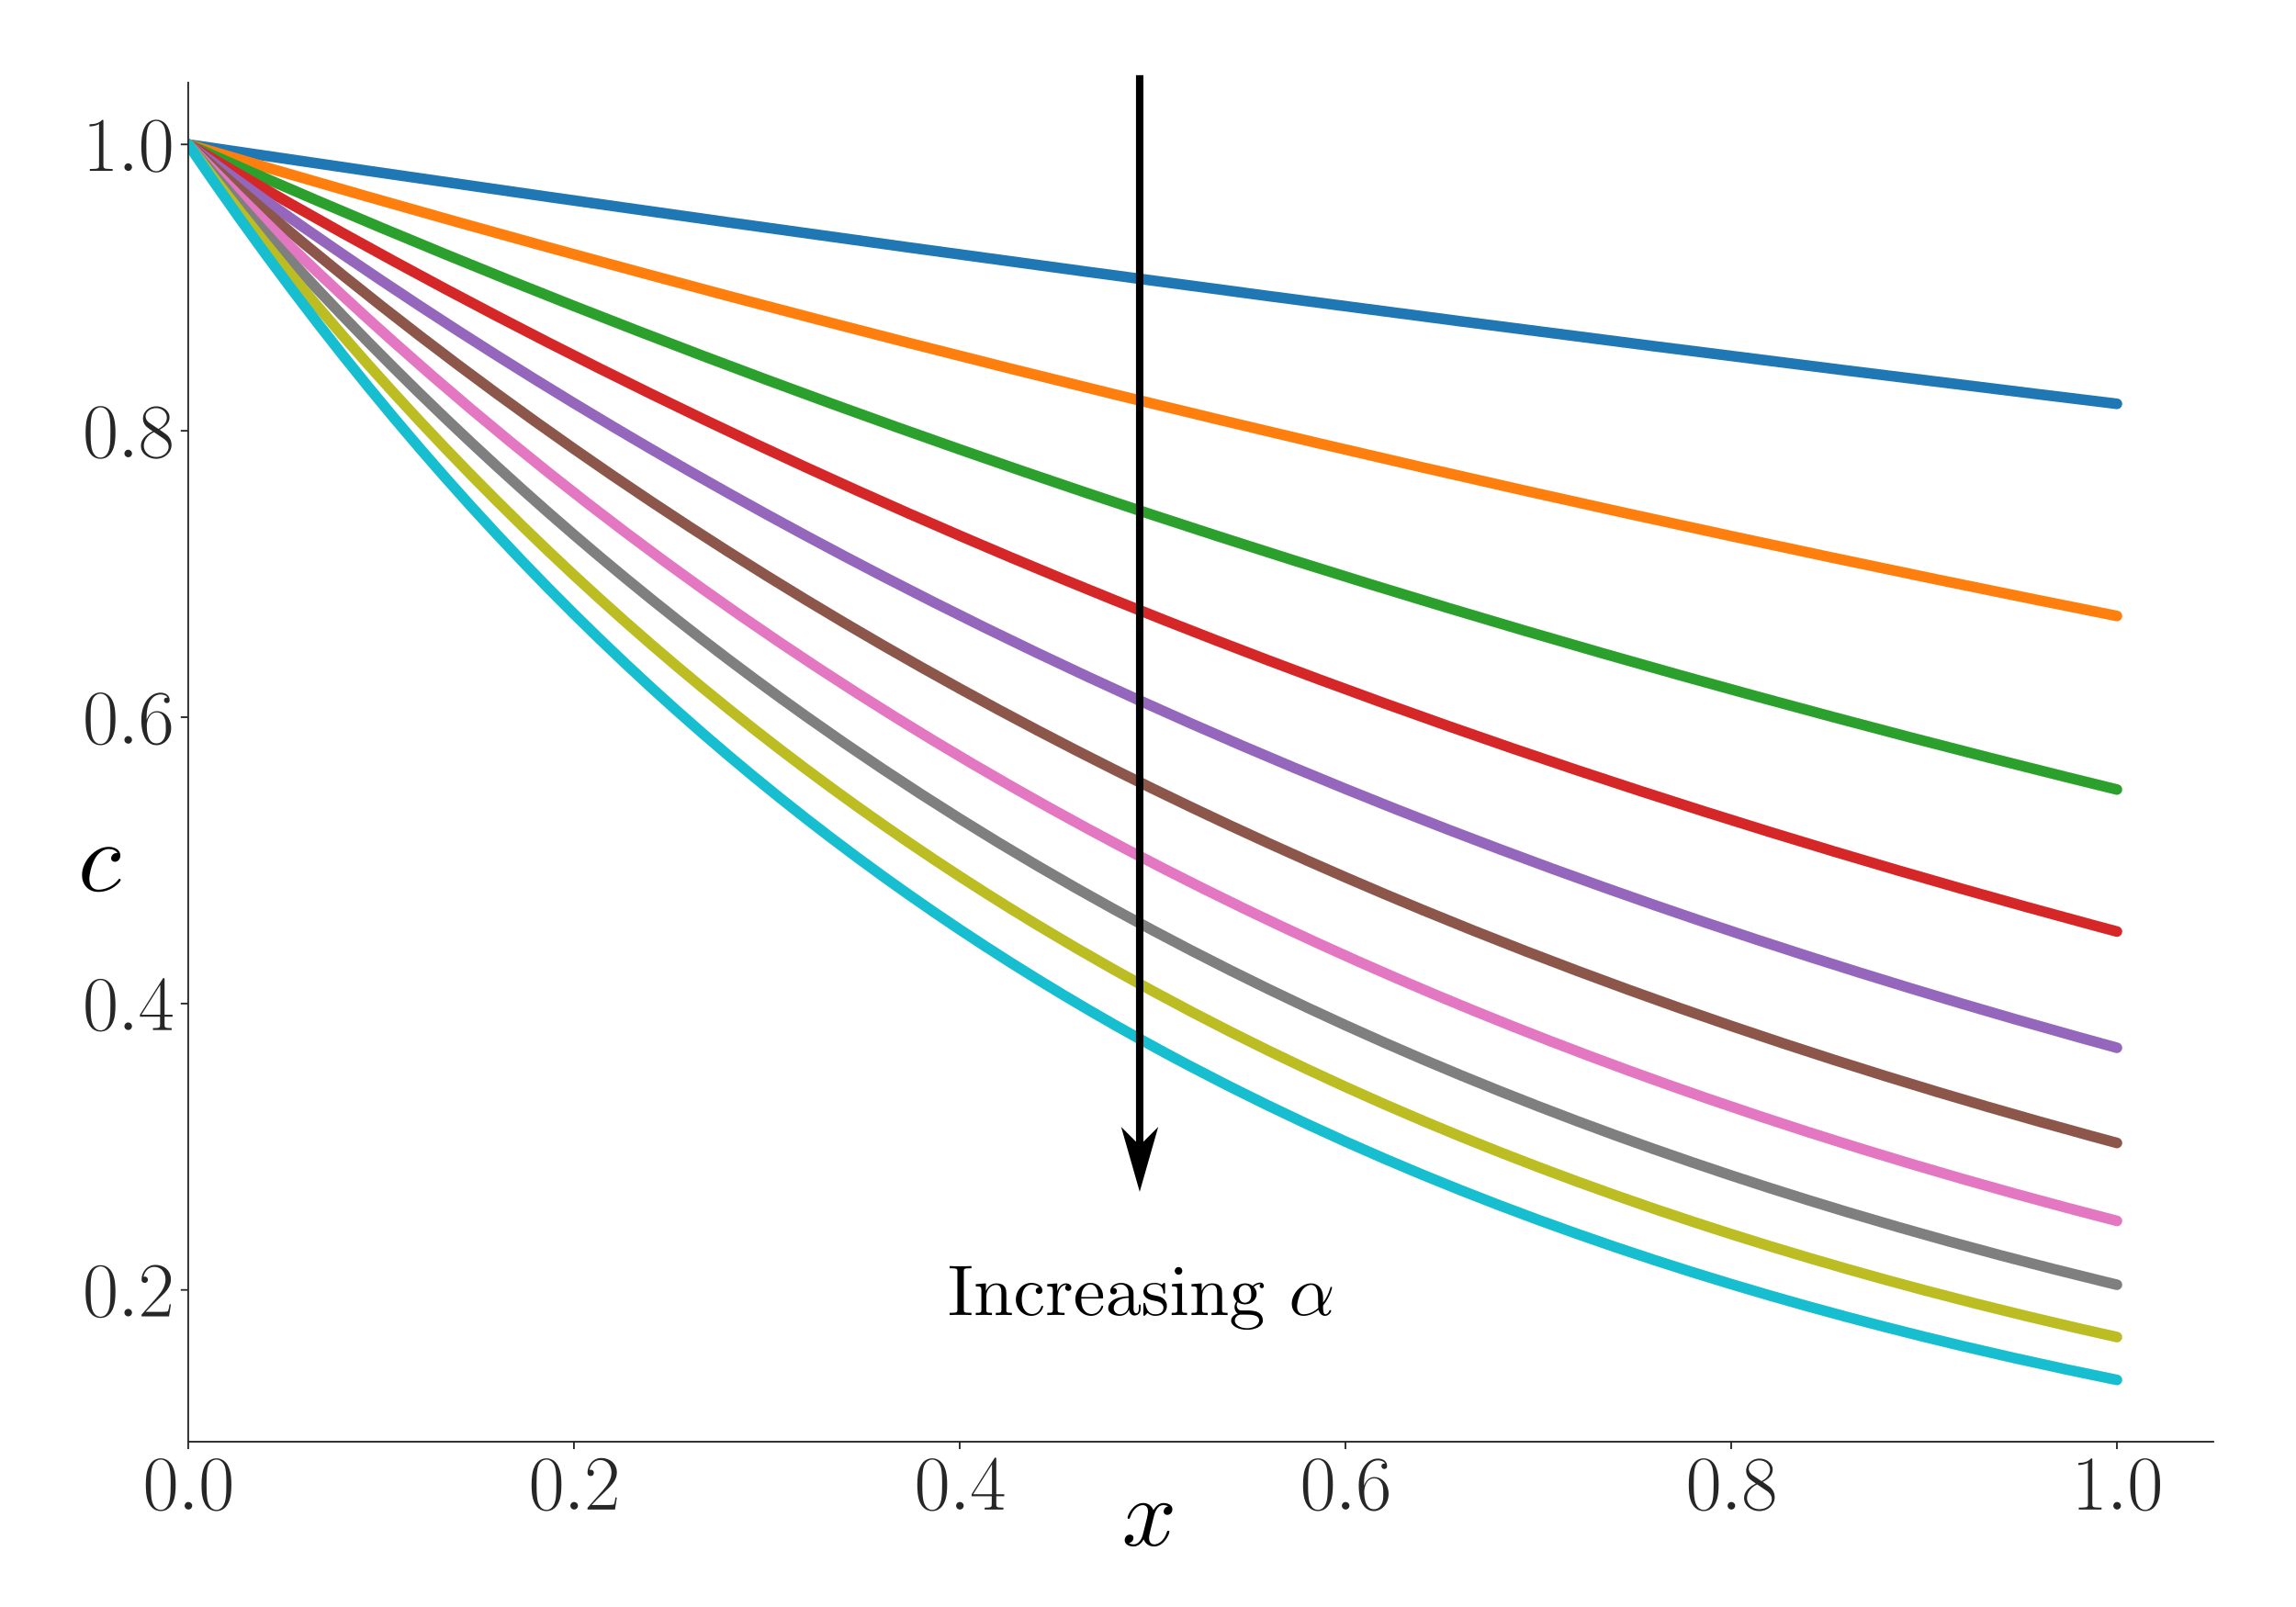 <?xml version="1.0" encoding="UTF-8" standalone="no"?>
<svg
   width="1080pt"
   height="756pt"
   viewBox="0 0 1080 756"
   version="1.1"
   id="svg56"
   sodipodi:docname="concentration_beta_0.06_alpha_varying.svg"
   inkscape:version="1.3.2 (091e20e, 2023-11-25)"
   xmlns:inkscape="http://www.inkscape.org/namespaces/inkscape"
   xmlns:sodipodi="http://sodipodi.sourceforge.net/DTD/sodipodi-0.dtd"
   xmlns:xlink="http://www.w3.org/1999/xlink"
   xmlns="http://www.w3.org/2000/svg"
   xmlns:svg="http://www.w3.org/2000/svg"
   xmlns:rdf="http://www.w3.org/1999/02/22-rdf-syntax-ns#"
   xmlns:cc="http://creativecommons.org/ns#"
   xmlns:dc="http://purl.org/dc/elements/1.1/">
  <sodipodi:namedview
     id="namedview56"
     pagecolor="#ffffff"
     bordercolor="#000000"
     borderopacity="0.25"
     inkscape:showpageshadow="2"
     inkscape:pageopacity="0.0"
     inkscape:pagecheckerboard="0"
     inkscape:deskcolor="#d1d1d1"
     inkscape:document-units="pt"
     inkscape:zoom="0.39620485"
     inkscape:cx="735.73051"
     inkscape:cy="517.40911"
     inkscape:window-width="1312"
     inkscape:window-height="655"
     inkscape:window-x="0"
     inkscape:window-y="25"
     inkscape:window-maximized="0"
     inkscape:current-layer="svg56" />
  <defs
     id="defs1">
    <style
       type="text/css"
       id="style1">*{stroke-linejoin: round; stroke-linecap: butt}</style>
    <marker
       style="overflow:visible"
       id="DartArrow"
       refX="0"
       refY="0"
       orient="auto-start-reverse"
       inkscape:stockid="Dart arrow"
       markerWidth="1"
       markerHeight="1"
       viewBox="0 0 1 1"
       inkscape:isstock="true"
       inkscape:collect="always"
       preserveAspectRatio="xMidYMid">
      <path
         style="fill:context-stroke;fill-rule:evenodd;stroke:none"
         d="M 0,0 5,-5 -12.5,0 5,5 Z"
         transform="scale(-0.5)"
         id="path6" />
    </marker>
  </defs>
  <g
     id="figure_1">
    <g
       id="patch_1">
      <path
         d="M 0 756  L 1080 756  L 1080 0  L 0 0  z "
         style="fill: #ffffff"
         id="path1" />
    </g>
    <g
       id="axes_1">
      <g
         id="patch_2">
        <path
           d="M 88.532 678.237  L 1041.12 678.237  L 1041.12 38.88  L 88.532 38.88  z "
           style="fill: #ffffff"
           id="path2" />
      </g>
      <g
         id="matplotlib.axis_1">
        <g
           id="xtick_1">
          <g
             id="line2d_1">
            <defs
               id="defs2">
              <path
                 id="m15115527b0"
                 d="M 0 0  L 0 3.5  "
                 style="stroke: #262626; stroke-width: 0.8" />
            </defs>
            <g
               id="g2">
              <use
                 xlink:href="#m15115527b0"
                 x="88.532"
                 y="678.237"
                 style="fill: #262626; stroke: #262626; stroke-width: 0.8"
                 id="use2" />
            </g>
          </g>
          <g
             id="text_1">
            <!-- $\mathdefault{0.0}$ -->
            <g
               style="fill: #262626"
               transform="translate(67.206 710.144) scale(0.36 -0.36)"
               id="g5">
              <defs
                 id="defs3">
                <path
                   id="CMR17-30"
                   d="M 2688 2025  C 2688 2416 2682 3080 2413 3591  C 2176 4039 1798 4198 1466 4198  C 1158 4198 768 4058 525 3597  C 269 3118 243 2524 243 2025  C 243 1661 250 1106 448 619  C 723 -39 1216 -128 1466 -128  C 1760 -128 2208 -7 2470 600  C 2662 1042 2688 1559 2688 2025  z M 1466 -26  C 1056 -26 813 325 723 812  C 653 1188 653 1738 653 2096  C 653 2588 653 2997 736 3387  C 858 3929 1216 4096 1466 4096  C 1728 4096 2067 3923 2189 3400  C 2272 3036 2278 2607 2278 2096  C 2278 1680 2278 1169 2202 792  C 2067 95 1690 -26 1466 -26  z "
                   transform="scale(0.016)" />
                <path
                   id="CMMI12-3a"
                   d="M 1178 307  C 1178 492 1024 619 870 619  C 685 619 557 466 557 313  C 557 128 710 0 864 0  C 1050 0 1178 153 1178 307  z "
                   transform="scale(0.016)" />
              </defs>
              <use
                 xlink:href="#CMR17-30"
                 transform="scale(0.996)"
                 id="use3" />
              <use
                 xlink:href="#CMMI12-3a"
                 transform="translate(45.69 0) scale(0.996)"
                 id="use4" />
              <use
                 xlink:href="#CMR17-30"
                 transform="translate(72.788 0) scale(0.996)"
                 id="use5" />
            </g>
          </g>
        </g>
        <g
           id="xtick_2">
          <g
             id="line2d_2">
            <g
               id="g6">
              <use
                 xlink:href="#m15115527b0"
                 x="269.977"
                 y="678.237"
                 style="fill: #262626; stroke: #262626; stroke-width: 0.8"
                 id="use6" />
            </g>
          </g>
          <g
             id="text_2">
            <!-- $\mathdefault{0.2}$ -->
            <g
               style="fill: #262626"
               transform="translate(248.651 710.144) scale(0.36 -0.36)"
               id="g9">
              <defs
                 id="defs6">
                <path
                   id="CMR17-32"
                   d="M 2669 989  L 2554 989  C 2490 536 2438 459 2413 420  C 2381 369 1920 369 1830 369  L 602 369  C 832 619 1280 1072 1824 1597  C 2214 1967 2669 2402 2669 3035  C 2669 3790 2067 4224 1395 4224  C 691 4224 262 3604 262 3030  C 262 2780 448 2748 525 2748  C 589 2748 781 2787 781 3010  C 781 3207 614 3264 525 3264  C 486 3264 448 3258 422 3245  C 544 3790 915 4058 1306 4058  C 1862 4058 2227 3617 2227 3035  C 2227 2479 1901 2000 1536 1584  L 262 146  L 262 0  L 2515 0  L 2669 989  z "
                   transform="scale(0.016)" />
              </defs>
              <use
                 xlink:href="#CMR17-30"
                 transform="scale(0.996)"
                 id="use7" />
              <use
                 xlink:href="#CMMI12-3a"
                 transform="translate(45.69 0) scale(0.996)"
                 id="use8" />
              <use
                 xlink:href="#CMR17-32"
                 transform="translate(72.788 0) scale(0.996)"
                 id="use9" />
            </g>
          </g>
        </g>
        <g
           id="xtick_3">
          <g
             id="line2d_3">
            <g
               id="g10">
              <use
                 xlink:href="#m15115527b0"
                 x="451.423"
                 y="678.237"
                 style="fill: #262626; stroke: #262626; stroke-width: 0.8"
                 id="use10" />
            </g>
          </g>
          <g
             id="text_3">
            <!-- $\mathdefault{0.4}$ -->
            <g
               style="fill: #262626"
               transform="translate(430.097 710.144) scale(0.36 -0.36)"
               id="g13">
              <defs
                 id="defs10">
                <path
                   id="CMR17-34"
                   d="M 2150 4122  C 2150 4256 2144 4256 2029 4256  L 128 1254  L 128 1088  L 1779 1088  L 1779 457  C 1779 224 1766 160 1318 160  L 1197 160  L 1197 0  C 1402 0 1747 0 1965 0  C 2182 0 2528 0 2733 0  L 2733 160  L 2611 160  C 2163 160 2150 224 2150 457  L 2150 1088  L 2803 1088  L 2803 1254  L 2150 1254  L 2150 4122  z M 1798 3703  L 1798 1254  L 256 1254  L 1798 3703  z "
                   transform="scale(0.016)" />
              </defs>
              <use
                 xlink:href="#CMR17-30"
                 transform="scale(0.996)"
                 id="use11" />
              <use
                 xlink:href="#CMMI12-3a"
                 transform="translate(45.69 0) scale(0.996)"
                 id="use12" />
              <use
                 xlink:href="#CMR17-34"
                 transform="translate(72.788 0) scale(0.996)"
                 id="use13" />
            </g>
          </g>
        </g>
        <g
           id="xtick_4">
          <g
             id="line2d_4">
            <g
               id="g14">
              <use
                 xlink:href="#m15115527b0"
                 x="632.868"
                 y="678.237"
                 style="fill: #262626; stroke: #262626; stroke-width: 0.8"
                 id="use14" />
            </g>
          </g>
          <g
             id="text_4">
            <!-- $\mathdefault{0.6}$ -->
            <g
               style="fill: #262626"
               transform="translate(611.542 710.144) scale(0.36 -0.36)"
               id="g17">
              <defs
                 id="defs14">
                <path
                   id="CMR17-36"
                   d="M 678 2176  C 678 3690 1395 4032 1811 4032  C 1946 4032 2272 4009 2400 3776  C 2298 3776 2106 3776 2106 3553  C 2106 3381 2246 3323 2336 3323  C 2394 3323 2566 3348 2566 3560  C 2566 3954 2246 4179 1805 4179  C 1043 4179 243 3390 243 1984  C 243 253 966 -128 1478 -128  C 2099 -128 2688 427 2688 1283  C 2688 2081 2170 2662 1517 2662  C 1126 2662 838 2407 678 1960  L 678 2176  z M 1478 25  C 691 25 691 1200 691 1436  C 691 1896 909 2560 1504 2560  C 1613 2560 1926 2560 2138 2120  C 2253 1870 2253 1609 2253 1289  C 2253 944 2253 690 2118 434  C 1978 171 1773 25 1478 25  z "
                   transform="scale(0.016)" />
              </defs>
              <use
                 xlink:href="#CMR17-30"
                 transform="scale(0.996)"
                 id="use15" />
              <use
                 xlink:href="#CMMI12-3a"
                 transform="translate(45.69 0) scale(0.996)"
                 id="use16" />
              <use
                 xlink:href="#CMR17-36"
                 transform="translate(72.788 0) scale(0.996)"
                 id="use17" />
            </g>
          </g>
        </g>
        <g
           id="xtick_5">
          <g
             id="line2d_5">
            <g
               id="g18">
              <use
                 xlink:href="#m15115527b0"
                 x="814.313"
                 y="678.237"
                 style="fill: #262626; stroke: #262626; stroke-width: 0.8"
                 id="use18" />
            </g>
          </g>
          <g
             id="text_5">
            <!-- $\mathdefault{0.8}$ -->
            <g
               style="fill: #262626"
               transform="translate(792.987 710.144) scale(0.36 -0.36)"
               id="g21">
              <defs
                 id="defs18">
                <path
                   id="CMR17-38"
                   d="M 1741 2264  C 2144 2467 2554 2773 2554 3263  C 2554 3841 1990 4179 1472 4179  C 890 4179 378 3759 378 3180  C 378 3021 416 2747 666 2505  C 730 2442 998 2251 1171 2130  C 883 1983 211 1634 211 934  C 211 279 838 -128 1459 -128  C 2144 -128 2720 362 2720 1010  C 2720 1590 2330 1857 2074 2029  L 1741 2264  z M 902 2822  C 851 2854 595 3051 595 3351  C 595 3739 998 4032 1459 4032  C 1965 4032 2336 3676 2336 3262  C 2336 2669 1670 2331 1638 2331  C 1632 2331 1626 2331 1574 2370  L 902 2822  z M 2080 1519  C 2176 1449 2483 1240 2483 851  C 2483 381 2010 25 1472 25  C 890 25 448 438 448 940  C 448 1443 838 1862 1280 2060  L 2080 1519  z "
                   transform="scale(0.016)" />
              </defs>
              <use
                 xlink:href="#CMR17-30"
                 transform="scale(0.996)"
                 id="use19" />
              <use
                 xlink:href="#CMMI12-3a"
                 transform="translate(45.69 0) scale(0.996)"
                 id="use20" />
              <use
                 xlink:href="#CMR17-38"
                 transform="translate(72.788 0) scale(0.996)"
                 id="use21" />
            </g>
          </g>
        </g>
        <g
           id="xtick_6">
          <g
             id="line2d_6">
            <g
               id="g22">
              <use
                 xlink:href="#m15115527b0"
                 x="995.759"
                 y="678.237"
                 style="fill: #262626; stroke: #262626; stroke-width: 0.8"
                 id="use22" />
            </g>
          </g>
          <g
             id="text_6">
            <!-- $\mathdefault{1.0}$ -->
            <g
               style="fill: #262626"
               transform="translate(974.433 710.144) scale(0.36 -0.36)"
               id="g25">
              <defs
                 id="defs22">
                <path
                   id="CMR17-31"
                   d="M 1702 4058  C 1702 4192 1696 4192 1606 4192  C 1357 3916 979 3827 621 3827  C 602 3827 570 3827 563 3808  C 557 3795 557 3782 557 3648  C 755 3648 1088 3686 1344 3839  L 1344 461  C 1344 236 1331 160 781 160  L 589 160  L 589 0  C 896 0 1216 0 1523 0  C 1830 0 2150 0 2458 0  L 2458 160  L 2266 160  C 1715 160 1702 230 1702 458  L 1702 4058  z "
                   transform="scale(0.016)" />
              </defs>
              <use
                 xlink:href="#CMR17-31"
                 transform="scale(0.996)"
                 id="use23" />
              <use
                 xlink:href="#CMMI12-3a"
                 transform="translate(45.69 0) scale(0.996)"
                 id="use24" />
              <use
                 xlink:href="#CMR17-30"
                 transform="translate(72.788 0) scale(0.996)"
                 id="use25" />
            </g>
          </g>
        </g>
      </g>
      <g
         id="matplotlib.axis_2">
        <g
           id="ytick_1">
          <g
             id="line2d_7">
            <defs
               id="defs25">
              <path
                 id="mc189a4898b"
                 d="M 0 0  L -3.5 0  "
                 style="stroke: #262626; stroke-width: 0.8" />
            </defs>
            <g
               id="g26">
              <use
                 xlink:href="#mc189a4898b"
                 x="88.532"
                 y="606.83"
                 style="fill: #262626; stroke: #262626; stroke-width: 0.8"
                 id="use26" />
            </g>
          </g>
          <g
             id="text_7">
            <!-- $\mathdefault{0.2}$ -->
            <g
               style="fill: #262626"
               transform="translate(38.88 619.283) scale(0.36 -0.36)"
               id="g29">
              <use
                 xlink:href="#CMR17-30"
                 transform="scale(0.996)"
                 id="use27" />
              <use
                 xlink:href="#CMMI12-3a"
                 transform="translate(45.69 0) scale(0.996)"
                 id="use28" />
              <use
                 xlink:href="#CMR17-32"
                 transform="translate(72.788 0) scale(0.996)"
                 id="use29" />
            </g>
          </g>
        </g>
        <g
           id="ytick_2">
          <g
             id="line2d_8">
            <g
               id="g30">
              <use
                 xlink:href="#mc189a4898b"
                 x="88.532"
                 y="472.108"
                 style="fill: #262626; stroke: #262626; stroke-width: 0.8"
                 id="use30" />
            </g>
          </g>
          <g
             id="text_8">
            <!-- $\mathdefault{0.4}$ -->
            <g
               style="fill: #262626"
               transform="translate(38.88 484.561) scale(0.36 -0.36)"
               id="g33">
              <use
                 xlink:href="#CMR17-30"
                 transform="scale(0.996)"
                 id="use31" />
              <use
                 xlink:href="#CMMI12-3a"
                 transform="translate(45.69 0) scale(0.996)"
                 id="use32" />
              <use
                 xlink:href="#CMR17-34"
                 transform="translate(72.788 0) scale(0.996)"
                 id="use33" />
            </g>
          </g>
        </g>
        <g
           id="ytick_3">
          <g
             id="line2d_9">
            <g
               id="g34">
              <use
                 xlink:href="#mc189a4898b"
                 x="88.532"
                 y="337.386"
                 style="fill: #262626; stroke: #262626; stroke-width: 0.8"
                 id="use34" />
            </g>
          </g>
          <g
             id="text_9">
            <!-- $\mathdefault{0.6}$ -->
            <g
               style="fill: #262626"
               transform="translate(38.88 349.839) scale(0.36 -0.36)"
               id="g37">
              <use
                 xlink:href="#CMR17-30"
                 transform="scale(0.996)"
                 id="use35" />
              <use
                 xlink:href="#CMMI12-3a"
                 transform="translate(45.69 0) scale(0.996)"
                 id="use36" />
              <use
                 xlink:href="#CMR17-36"
                 transform="translate(72.788 0) scale(0.996)"
                 id="use37" />
            </g>
          </g>
        </g>
        <g
           id="ytick_4">
          <g
             id="line2d_10">
            <g
               id="g38">
              <use
                 xlink:href="#mc189a4898b"
                 x="88.532"
                 y="202.664"
                 style="fill: #262626; stroke: #262626; stroke-width: 0.8"
                 id="use38" />
            </g>
          </g>
          <g
             id="text_10">
            <!-- $\mathdefault{0.8}$ -->
            <g
               style="fill: #262626"
               transform="translate(38.88 215.117) scale(0.36 -0.36)"
               id="g41">
              <use
                 xlink:href="#CMR17-30"
                 transform="scale(0.996)"
                 id="use39" />
              <use
                 xlink:href="#CMMI12-3a"
                 transform="translate(45.69 0) scale(0.996)"
                 id="use40" />
              <use
                 xlink:href="#CMR17-38"
                 transform="translate(72.788 0) scale(0.996)"
                 id="use41" />
            </g>
          </g>
        </g>
        <g
           id="ytick_5">
          <g
             id="line2d_11">
            <g
               id="g42">
              <use
                 xlink:href="#mc189a4898b"
                 x="88.532"
                 y="67.942"
                 style="fill: #262626; stroke: #262626; stroke-width: 0.8"
                 id="use42" />
            </g>
          </g>
          <g
             id="text_11">
            <!-- $\mathdefault{1.0}$ -->
            <g
               style="fill: #262626"
               transform="translate(38.88 80.395) scale(0.36 -0.36)"
               id="g45">
              <use
                 xlink:href="#CMR17-31"
                 transform="scale(0.996)"
                 id="use43" />
              <use
                 xlink:href="#CMMI12-3a"
                 transform="translate(45.69 0) scale(0.996)"
                 id="use44" />
              <use
                 xlink:href="#CMR17-30"
                 transform="translate(72.788 0) scale(0.996)"
                 id="use45" />
            </g>
          </g>
        </g>
      </g>
      <g
         id="line2d_12">
        <path
           d="M 88.532 67.942  L 173.207 80.391  L 257.881 92.61  L 342.556 104.603  L 427.23 116.375  L 511.905 127.929  L 596.579 139.27  L 687.302 151.188  L 778.024 162.87  L 868.747 174.321  L 959.47 185.546  L 995.759 189.973  L 995.759 189.973  "
           clip-path="url(#pa3fba9d6f4)"
           style="fill: none; stroke: #1f77b4; stroke-width: 5; stroke-linecap: round"
           id="path45" />
      </g>
      <g
         id="line2d_13">
        <path
           d="M 88.532 67.942  L 130.869 80.383  L 173.207 92.594  L 215.544 104.58  L 257.881 116.344  L 300.218 127.891  L 342.556 139.225  L 384.893 150.349  L 427.23 161.268  L 475.615 173.5  L 524.001 185.475  L 572.386 197.196  L 620.772 208.671  L 669.157 219.904  L 717.543 230.9  L 765.928 241.665  L 814.313 252.202  L 862.699 262.517  L 911.084 272.615  L 959.47 282.5  L 995.759 289.777  L 995.759 289.777  "
           clip-path="url(#pa3fba9d6f4)"
           style="fill: none; stroke: #ff7f0e; stroke-width: 5; stroke-linecap: round"
           id="path46" />
      </g>
      <g
         id="line2d_14">
        <path
           d="M 88.532 67.942  L 118.773 81.254  L 149.014 94.303  L 179.255 107.094  L 209.496 119.632  L 239.737 131.923  L 269.977 143.97  L 300.218 155.78  L 330.459 167.356  L 360.7 178.703  L 390.941 189.826  L 421.182 200.73  L 451.423 211.418  L 481.664 221.894  L 511.905 232.164  L 542.145 242.23  L 572.386 252.098  L 608.675 263.682  L 644.964 274.992  L 681.253 286.035  L 717.543 296.816  L 753.832 307.341  L 790.121 317.618  L 826.41 327.652  L 862.699 337.448  L 898.988 347.012  L 935.277 356.349  L 971.566 365.466  L 995.759 371.424  L 995.759 371.424  "
           clip-path="url(#pa3fba9d6f4)"
           style="fill: none; stroke: #2ca02c; stroke-width: 5; stroke-linecap: round"
           id="path47" />
      </g>
      <g
         id="line2d_15">
        <path
           d="M 88.532 67.942  L 112.725 82.122  L 136.918 96.005  L 161.11 109.595  L 185.303 122.899  L 209.496 135.922  L 233.688 148.672  L 257.881 161.153  L 282.074 173.372  L 306.266 185.333  L 330.459 197.042  L 354.652 208.505  L 378.845 219.727  L 403.037 230.712  L 427.23 241.467  L 451.423 251.994  L 475.615 262.3  L 499.808 272.39  L 524.001 282.266  L 548.194 291.935  L 572.386 301.4  L 596.579 310.666  L 620.772 319.737  L 651.013 330.808  L 681.253 341.588  L 711.494 352.085  L 741.735 362.307  L 771.976 372.26  L 802.217 381.952  L 832.458 391.39  L 862.699 400.58  L 892.94 409.529  L 923.181 418.243  L 953.421 426.728  L 983.662 434.991  L 995.759 438.235  L 995.759 438.235  "
           clip-path="url(#pa3fba9d6f4)"
           style="fill: none; stroke: #d62728; stroke-width: 5; stroke-linecap: round"
           id="path48" />
      </g>
      <g
         id="line2d_16">
        <path
           d="M 88.532 67.942  L 106.677 81.236  L 124.821 94.268  L 142.966 107.043  L 161.11 119.566  L 179.255 131.842  L 197.399 143.875  L 215.544 155.671  L 233.688 167.234  L 251.833 178.569  L 269.977 189.68  L 288.122 200.572  L 306.266 211.249  L 324.411 221.715  L 342.556 231.975  L 360.7 242.032  L 378.845 251.891  L 396.989 261.555  L 415.134 271.028  L 439.326 283.369  L 463.519 295.386  L 487.712 307.088  L 511.905 318.483  L 536.097 329.58  L 560.29 340.385  L 584.483 350.907  L 608.675 361.153  L 632.868 371.13  L 657.061 380.845  L 681.253 390.306  L 705.446 399.518  L 729.639 408.489  L 753.832 417.225  L 778.024 425.731  L 802.217 434.015  L 826.41 442.081  L 850.602 449.935  L 874.795 457.584  L 898.988 465.032  L 923.181 472.284  L 947.373 479.347  L 977.614 487.915  L 995.759 492.921  L 995.759 492.921  "
           clip-path="url(#pa3fba9d6f4)"
           style="fill: none; stroke: #9467bd; stroke-width: 5; stroke-linecap: round"
           id="path49" />
      </g>
      <g
         id="line2d_17">
        <path
           d="M 88.532 67.942  L 106.677 83.853  L 124.821 99.389  L 142.966 114.557  L 161.11 129.367  L 179.255 143.828  L 197.399 157.947  L 215.544 171.732  L 233.688 185.192  L 251.833 198.334  L 269.977 211.165  L 288.122 223.693  L 306.266 235.926  L 324.411 247.869  L 342.556 259.53  L 360.7 270.916  L 378.845 282.033  L 396.989 292.887  L 415.134 303.485  L 433.278 313.833  L 451.423 323.936  L 469.567 333.801  L 487.712 343.432  L 505.856 352.836  L 524.001 362.018  L 542.145 370.983  L 560.29 379.736  L 578.434 388.283  L 596.579 396.627  L 614.724 404.775  L 632.868 412.73  L 651.013 420.497  L 669.157 428.081  L 693.35 437.914  L 717.543 447.439  L 741.735 456.666  L 765.928 465.603  L 790.121 474.259  L 814.313 482.644  L 838.506 490.766  L 862.699 498.633  L 886.891 506.254  L 911.084 513.635  L 935.277 520.785  L 959.47 527.71  L 983.662 534.418  L 995.759 537.693  L 995.759 537.693  "
           clip-path="url(#pa3fba9d6f4)"
           style="fill: none; stroke: #8c564b; stroke-width: 5; stroke-linecap: round"
           id="path50" />
      </g>
      <g
         id="line2d_18">
        <path
           d="M 88.532 67.942  L 100.628 80.342  L 112.725 92.514  L 124.821 104.462  L 136.918 116.19  L 149.014 127.702  L 161.11 139.002  L 173.207 150.094  L 185.303 160.982  L 203.447 176.939  L 221.592 192.457  L 239.737 207.549  L 257.881 222.227  L 276.026 236.5  L 294.17 250.382  L 312.315 263.882  L 330.459 277.011  L 348.604 289.779  L 366.748 302.196  L 384.893 314.272  L 403.037 326.016  L 421.182 337.437  L 439.326 348.544  L 457.471 359.346  L 475.615 369.851  L 493.76 380.067  L 511.905 390.003  L 530.049 399.665  L 548.194 409.062  L 566.338 418.201  L 584.483 427.088  L 602.627 435.731  L 620.772 444.137  L 638.916 452.312  L 657.061 460.261  L 675.205 467.993  L 693.35 475.512  L 711.494 482.824  L 729.639 489.935  L 747.783 496.851  L 765.928 503.577  L 784.072 510.117  L 802.217 516.478  L 826.41 524.689  L 850.602 532.599  L 874.795 540.222  L 898.988 547.566  L 923.181 554.642  L 947.373 561.46  L 971.566 568.03  L 995.759 574.359  L 995.759 574.359  "
           clip-path="url(#pa3fba9d6f4)"
           style="fill: none; stroke: #e377c2; stroke-width: 5; stroke-linecap: round"
           id="path51" />
      </g>
      <g
         id="line2d_19">
        <path
           d="M 88.532 67.942  L 100.628 82.085  L 112.725 95.932  L 124.821 109.488  L 136.918 122.759  L 149.014 135.752  L 161.11 148.472  L 173.207 160.925  L 185.303 173.116  L 197.399 185.051  L 209.496 196.736  L 221.592 208.175  L 233.688 219.374  L 245.785 230.338  L 257.881 241.072  L 269.977 251.581  L 282.074 261.869  L 294.17 271.94  L 306.266 281.801  L 318.363 291.454  L 330.459 300.905  L 342.556 310.157  L 354.652 319.215  L 366.748 328.082  L 378.845 336.764  L 396.989 349.446  L 415.134 361.73  L 433.278 373.63  L 451.423 385.156  L 469.567 396.322  L 487.712 407.138  L 505.856 417.615  L 524.001 427.763  L 542.145 437.594  L 560.29 447.117  L 578.434 456.341  L 596.579 465.277  L 614.724 473.932  L 632.868 482.317  L 651.013 490.438  L 669.157 498.305  L 687.302 505.926  L 705.446 513.308  L 723.591 520.459  L 741.735 527.385  L 759.88 534.095  L 778.024 540.595  L 796.169 546.89  L 814.313 552.989  L 832.458 558.897  L 850.602 564.619  L 868.747 570.162  L 892.94 577.284  L 917.132 584.11  L 941.325 590.652  L 965.518 596.922  L 989.71 602.932  L 995.759 604.395  L 995.759 604.395  "
           clip-path="url(#pa3fba9d6f4)"
           style="fill: none; stroke: #7f7f7f; stroke-width: 5; stroke-linecap: round"
           id="path52" />
      </g>
      <g
         id="line2d_20">
        <path
           d="M 88.532 67.942  L 100.628 83.822  L 112.725 99.328  L 124.821 114.468  L 136.918 129.251  L 149.014 143.686  L 161.11 157.781  L 173.207 171.543  L 185.303 184.981  L 197.399 198.102  L 209.496 210.914  L 221.592 223.423  L 233.688 235.638  L 245.785 247.565  L 257.881 259.211  L 269.977 270.582  L 282.074 281.685  L 294.17 292.526  L 306.266 303.112  L 318.363 313.448  L 330.459 323.54  L 342.556 333.395  L 354.652 343.017  L 366.748 352.412  L 378.845 361.586  L 390.941 370.544  L 403.037 379.29  L 415.134 387.831  L 427.23 396.17  L 439.326 404.312  L 451.423 412.262  L 463.519 420.025  L 475.615 427.605  L 487.712 435.006  L 505.856 445.782  L 524.001 456.179  L 542.145 466.211  L 560.29 475.89  L 578.434 485.229  L 596.579 494.239  L 614.724 502.933  L 632.868 511.321  L 651.013 519.415  L 669.157 527.223  L 687.302 534.758  L 705.446 542.027  L 723.591 549.041  L 741.735 555.808  L 759.88 562.338  L 778.024 568.638  L 796.169 574.716  L 814.313 580.581  L 832.458 586.239  L 850.602 591.699  L 868.747 596.967  L 886.891 602.049  L 905.036 606.953  L 929.229 613.225  L 953.421 619.204  L 977.614 624.905  L 995.759 629.005  L 995.759 629.005  "
           clip-path="url(#pa3fba9d6f4)"
           style="fill: none; stroke: #bcbd22; stroke-width: 5; stroke-linecap: round"
           id="path53" />
      </g>
      <g
         id="line2d_21">
        <path
           d="M 88.532 67.942  L 100.628 85.552  L 112.725 102.701  L 124.821 119.402  L 136.918 135.667  L 149.014 151.507  L 161.11 166.932  L 173.207 181.954  L 185.303 196.583  L 197.399 210.83  L 209.496 224.705  L 221.592 238.216  L 233.688 251.375  L 245.785 264.19  L 257.881 276.669  L 269.977 288.822  L 282.074 300.658  L 294.17 312.184  L 306.266 323.409  L 318.363 334.34  L 330.459 344.986  L 342.556 355.353  L 354.652 365.449  L 366.748 375.282  L 378.845 384.857  L 390.941 394.182  L 403.037 403.263  L 415.134 412.107  L 427.23 420.719  L 439.326 429.107  L 451.423 437.275  L 463.519 445.229  L 475.615 452.976  L 487.712 460.52  L 499.808 467.867  L 511.905 475.022  L 524.001 481.99  L 536.097 488.775  L 548.194 495.384  L 560.29 501.819  L 578.434 511.158  L 596.579 520.134  L 614.724 528.759  L 632.868 537.049  L 651.013 545.016  L 669.157 552.672  L 687.302 560.03  L 705.446 567.102  L 723.591 573.898  L 741.735 580.429  L 759.88 586.706  L 778.024 592.738  L 796.169 598.535  L 814.313 604.107  L 832.458 609.461  L 850.602 614.607  L 868.747 619.552  L 886.891 624.305  L 905.036 628.872  L 923.181 633.262  L 947.373 638.85  L 971.566 644.149  L 995.759 649.176  L 995.759 649.176  "
           clip-path="url(#pa3fba9d6f4)"
           style="fill: none; stroke: #17becf; stroke-width: 5; stroke-linecap: round"
           id="path54" />
      </g>
      <g
         id="patch_3">
        <path
           d="M 88.532 678.237  L 88.532 38.88  "
           style="fill: none; stroke: #262626; stroke-width: 0.8; stroke-linejoin: miter; stroke-linecap: square"
           id="path55" />
      </g>
      <g
         id="patch_4">
        <path
           d="M 88.532 678.237  L 1041.12 678.237  "
           style="fill: none; stroke: #262626; stroke-width: 0.8; stroke-linejoin: miter; stroke-linecap: square"
           id="path56" />
      </g>
    </g>
  </g>
  <g
     inkscape:label=""
     transform="matrix(4.693,0,0,4.693,-394.727,34.419)"
     id="g3677">
    <g
       id="g2971">
      <g
         style="fill:#000000;fill-opacity:1"
         id="g2479">
        <g
           id="use8539"
           transform="translate(91.925,81.963)">
          <path
             style="stroke:none"
             d="m 3.953,-3.781 c -0.172,0 -0.297,0 -0.438,0.125 -0.172,0.156 -0.188,0.328 -0.188,0.391 0,0.25 0.188,0.359 0.375,0.359 0.281,0 0.547,-0.25 0.547,-0.641 0,-0.484 -0.469,-0.859 -1.172,-0.859 -1.344,0 -2.672,1.422 -2.672,2.828 0,0.906 0.578,1.688 1.625,1.688 1.422,0 2.25,-1.062 2.25,-1.172 0,-0.062 -0.047,-0.141 -0.109,-0.141 -0.062,0 -0.078,0.031 -0.141,0.109 -0.781,0.984 -1.875,0.984 -1.984,0.984 -0.625,0 -0.906,-0.484 -0.906,-1.094 0,-0.406 0.203,-1.375 0.547,-1.984 0.312,-0.578 0.859,-1 1.406,-1 0.328,0 0.719,0.125 0.859,0.406 z m 0,0"
             id="path69" />
        </g>
      </g>
    </g>
  </g>
  <g
     inkscape:label=""
     transform="matrix(3.386,0,0,3.386,134.488,341.138)"
     id="g279">
    <g
       id="g3310">
      <g
         style="fill:#000000;fill-opacity:1"
         id="g5567">
        <g
           id="use1839"
           transform="translate(91.925,81.963)">
          <path
             style="stroke:none"
             d="M 2.25,-6.031 C 2.25,-6.391 2.266,-6.5 3.062,-6.5 h 0.25 v -0.312 c -0.344,0.031 -1.125,0.031 -1.516,0.031 -0.375,0 -1.172,0 -1.516,-0.031 V -6.5 h 0.25 c 0.797,0 0.828,0.109 0.828,0.469 v 5.25 c 0,0.359 -0.031,0.469 -0.828,0.469 h -0.25 V 0 c 0.344,-0.031 1.141,-0.031 1.516,-0.031 0.391,0 1.172,0 1.516,0.031 v -0.312 h -0.25 C 2.266,-0.312 2.25,-0.422 2.25,-0.781 Z m 0,0"
             id="path57" />
        </g>
        <g
           id="use5637"
           transform="translate(95.522,81.963)">
          <path
             style="stroke:none"
             d="M 1.094,-3.422 V -0.75 c 0,0.438 -0.109,0.438 -0.781,0.438 V 0 c 0.359,-0.016 0.859,-0.031 1.141,-0.031 0.25,0 0.766,0.016 1.109,0.031 v -0.312 c -0.672,0 -0.781,0 -0.781,-0.438 V -2.594 C 1.781,-3.625 2.5,-4.188 3.125,-4.188 c 0.641,0 0.75,0.531 0.75,1.109 V -0.75 c 0,0.438 -0.109,0.438 -0.781,0.438 V 0 c 0.344,-0.016 0.859,-0.031 1.125,-0.031 0.25,0 0.781,0.016 1.109,0.031 v -0.312 c -0.516,0 -0.766,0 -0.766,-0.297 v -1.906 c 0,-0.859 0,-1.156 -0.312,-1.516 -0.141,-0.172 -0.469,-0.375 -1.047,-0.375 C 2.469,-4.406 2,-3.984 1.719,-3.359 V -4.406 L 0.312,-4.297 v 0.312 c 0.703,0 0.781,0.062 0.781,0.562 z m 0,0"
             id="path62" />
        </g>
        <g
           id="use8934"
           transform="translate(101.058,81.963)">
          <path
             style="stroke:none"
             d="m 1.172,-2.172 c 0,-1.625 0.812,-2.047 1.344,-2.047 0.094,0 0.719,0.016 1.062,0.375 -0.406,0.031 -0.469,0.328 -0.469,0.453 0,0.266 0.188,0.453 0.453,0.453 0.266,0 0.469,-0.156 0.469,-0.469 0,-0.672 -0.766,-1.062 -1.531,-1.062 -1.25,0 -2.156,1.078 -2.156,2.312 0,1.281 0.984,2.266 2.141,2.266 1.328,0 1.656,-1.203 1.656,-1.297 0,-0.094 -0.109,-0.094 -0.141,-0.094 -0.078,0 -0.109,0.031 -0.125,0.094 -0.281,0.922 -0.938,1.047 -1.297,1.047 -0.531,0 -1.406,-0.422 -1.406,-2.031 z m 0,0"
             id="path60" />
        </g>
        <g
           id="use6248"
           transform="translate(105.485,81.963)">
          <path
             style="stroke:none"
             d="M 1.672,-3.312 V -4.406 L 0.281,-4.297 v 0.312 c 0.703,0 0.781,0.062 0.781,0.562 V -0.75 c 0,0.438 -0.109,0.438 -0.781,0.438 V 0 c 0.391,-0.016 0.859,-0.031 1.141,-0.031 0.391,0 0.859,0 1.266,0.031 V -0.312 H 2.469 c -0.734,0 -0.75,-0.109 -0.75,-0.469 V -2.312 c 0,-0.984 0.422,-1.875 1.172,-1.875 0.062,0 0.094,0 0.109,0.016 -0.031,0 -0.234,0.125 -0.234,0.391 0,0.266 0.219,0.422 0.438,0.422 0.172,0 0.422,-0.125 0.422,-0.438 0,-0.312 -0.312,-0.609 -0.734,-0.609 -0.734,0 -1.094,0.672 -1.219,1.094 z m 0,0"
             id="path59" />
        </g>
        <g
           id="use4396"
           transform="translate(109.387,81.963)">
          <path
             style="stroke:none"
             d="M 1.109,-2.516 C 1.172,-4 2.016,-4.25 2.359,-4.25 c 1.016,0 1.125,1.344 1.125,1.734 z m 0,0.219 h 2.781 c 0.219,0 0.25,0 0.25,-0.219 0,-0.984 -0.547,-1.953 -1.781,-1.953 -1.156,0 -2.078,1.031 -2.078,2.281 0,1.328 1.047,2.297 2.188,2.297 C 3.688,0.109 4.141,-1 4.141,-1.188 4.141,-1.281 4.062,-1.312 4,-1.312 c -0.078,0 -0.109,0.062 -0.125,0.141 -0.344,1.031 -1.25,1.031 -1.344,1.031 -0.5,0 -0.891,-0.297 -1.125,-0.672 -0.297,-0.469 -0.297,-1.125 -0.297,-1.484 z m 0,0"
             id="path64" />
        </g>
        <g
           id="use9043"
           transform="translate(113.815,81.963)">
          <path
             style="stroke:none"
             d="m 3.312,-0.75 c 0.047,0.391 0.312,0.812 0.781,0.812 0.219,0 0.828,-0.141 0.828,-0.953 v -0.562 h -0.25 v 0.562 c 0,0.578 -0.25,0.641 -0.359,0.641 -0.328,0 -0.375,-0.453 -0.375,-0.5 v -1.984 c 0,-0.422 0,-0.812 -0.359,-1.188 C 3.188,-4.312 2.688,-4.469 2.219,-4.469 c -0.828,0 -1.516,0.469 -1.516,1.125 0,0.297 0.203,0.469 0.469,0.469 0.281,0 0.453,-0.203 0.453,-0.453 0,-0.125 -0.047,-0.453 -0.516,-0.453 C 1.391,-4.141 1.875,-4.25 2.188,-4.25 c 0.5,0 1.062,0.391 1.062,1.281 v 0.359 c -0.516,0.031 -1.203,0.062 -1.828,0.359 -0.75,0.344 -1,0.859 -1,1.297 0,0.812 0.969,1.062 1.594,1.062 0.656,0 1.109,-0.406 1.297,-0.859 z M 3.25,-2.391 v 1 c 0,0.938 -0.719,1.281 -1.172,1.281 -0.484,0 -0.891,-0.344 -0.891,-0.844 0,-0.547 0.422,-1.375 2.062,-1.438 z m 0,0"
             id="path58" />
        </g>
        <g
           id="use4208"
           transform="translate(118.796,81.963)">
          <path
             style="stroke:none"
             d="m 2.078,-1.938 c 0.219,0.047 1.031,0.203 1.031,0.922 0,0.5 -0.344,0.906 -1.125,0.906 -0.844,0 -1.203,-0.562 -1.391,-1.422 C 0.562,-1.656 0.562,-1.688 0.453,-1.688 c -0.125,0 -0.125,0.062 -0.125,0.234 V -0.125 c 0,0.172 0,0.234 0.109,0.234 0.047,0 0.062,-0.016 0.25,-0.203 0.016,-0.016 0.016,-0.031 0.203,-0.219 0.438,0.406 0.891,0.422 1.094,0.422 1.141,0 1.609,-0.672 1.609,-1.391 0,-0.516 -0.297,-0.828 -0.422,-0.938 C 2.844,-2.547 2.453,-2.625 2.031,-2.703 1.469,-2.812 0.812,-2.938 0.812,-3.516 c 0,-0.359 0.25,-0.766 1.109,-0.766 1.094,0 1.156,0.906 1.172,1.203 0,0.094 0.094,0.094 0.109,0.094 0.141,0 0.141,-0.047 0.141,-0.234 v -1.016 c 0,-0.156 0,-0.234 -0.109,-0.234 -0.047,0 -0.078,0 -0.203,0.125 -0.031,0.031 -0.125,0.125 -0.172,0.156 -0.375,-0.281 -0.781,-0.281 -0.938,-0.281 -1.219,0 -1.594,0.672 -1.594,1.234 0,0.344 0.156,0.625 0.422,0.844 0.328,0.25 0.609,0.312 1.328,0.453 z m 0,0"
             id="path61" />
        </g>
        <g
           id="use3840"
           transform="translate(122.725,81.963)">
          <path
             style="stroke:none"
             d="M 1.766,-4.406 0.375,-4.297 v 0.312 c 0.641,0 0.734,0.062 0.734,0.547 V -0.75 c 0,0.438 -0.109,0.438 -0.781,0.438 V 0 C 0.641,-0.016 1.188,-0.031 1.422,-0.031 1.781,-0.031 2.125,-0.016 2.469,0 v -0.312 c -0.672,0 -0.703,-0.047 -0.703,-0.438 z m 0.031,-1.734 c 0,-0.312 -0.234,-0.531 -0.516,-0.531 -0.312,0 -0.531,0.266 -0.531,0.531 0,0.266 0.219,0.531 0.531,0.531 0.281,0 0.516,-0.219 0.516,-0.531 z m 0,0"
             id="path67" />
        </g>
        <g
           id="use6768"
           transform="translate(125.493,81.963)">
          <path
             style="stroke:none"
             d="M 1.094,-3.422 V -0.75 c 0,0.438 -0.109,0.438 -0.781,0.438 V 0 c 0.359,-0.016 0.859,-0.031 1.141,-0.031 0.25,0 0.766,0.016 1.109,0.031 v -0.312 c -0.672,0 -0.781,0 -0.781,-0.438 V -2.594 C 1.781,-3.625 2.5,-4.188 3.125,-4.188 c 0.641,0 0.75,0.531 0.75,1.109 V -0.75 c 0,0.438 -0.109,0.438 -0.781,0.438 V 0 c 0.344,-0.016 0.859,-0.031 1.125,-0.031 0.25,0 0.781,0.016 1.109,0.031 v -0.312 c -0.516,0 -0.766,0 -0.766,-0.297 v -1.906 c 0,-0.859 0,-1.156 -0.312,-1.516 -0.141,-0.172 -0.469,-0.375 -1.047,-0.375 C 2.469,-4.406 2,-3.984 1.719,-3.359 V -4.406 L 0.312,-4.297 v 0.312 c 0.703,0 0.781,0.062 0.781,0.562 z m 0,0"
             id="path63" />
        </g>
        <g
           id="use1639"
           transform="translate(131.028,81.963)">
          <path
             style="stroke:none"
             d="m 2.219,-1.719 c -0.875,0 -0.875,-1 -0.875,-1.219 0,-0.266 0.016,-0.594 0.156,-0.844 0.078,-0.109 0.312,-0.391 0.719,-0.391 0.859,0 0.859,0.984 0.859,1.219 0,0.266 0,0.594 -0.156,0.844 C 2.844,-2 2.609,-1.719 2.219,-1.719 Z M 1.062,-1.328 c 0,-0.031 0,-0.266 0.156,-0.469 0.391,0.281 0.812,0.312 1,0.312 0.922,0 1.609,-0.688 1.609,-1.453 0,-0.375 -0.156,-0.734 -0.406,-0.969 C 3.781,-4.25 4.141,-4.297 4.312,-4.297 c 0.031,0 0.078,0 0.109,0.016 C 4.312,-4.25 4.25,-4.141 4.25,-4.016 c 0,0.172 0.141,0.281 0.297,0.281 0.094,0 0.281,-0.062 0.281,-0.297 0,-0.172 -0.109,-0.484 -0.5,-0.484 -0.203,0 -0.641,0.062 -1.062,0.469 C 2.844,-4.375 2.438,-4.406 2.219,-4.406 c -0.938,0 -1.625,0.688 -1.625,1.453 0,0.438 0.219,0.812 0.469,1.031 -0.125,0.141 -0.312,0.469 -0.312,0.828 0,0.312 0.141,0.688 0.453,0.891 -0.609,0.156 -0.922,0.594 -0.922,0.984 0,0.719 0.984,1.266 2.203,1.266 1.172,0 2.203,-0.5 2.203,-1.281 0,-0.344 -0.125,-0.859 -0.641,-1.141 -0.531,-0.266 -1.109,-0.266 -1.719,-0.266 -0.25,0 -0.672,0 -0.75,-0.016 C 1.266,-0.703 1.062,-1 1.062,-1.328 Z M 2.5,1.828 c -1.016,0 -1.703,-0.516 -1.703,-1.047 0,-0.453 0.375,-0.828 0.812,-0.844 h 0.594 c 0.859,0 1.969,0 1.969,0.844 0,0.547 -0.703,1.047 -1.672,1.047 z m 0,0"
             id="path68" />
        </g>
      </g>
      <g
         style="fill:#000000;fill-opacity:1"
         id="g5211">
        <g
           id="use7277"
           transform="translate(139.331,81.963)">
          <path
             style="stroke:none"
             d="m 4.75,-2.359 c 0,-1.562 -0.922,-2.047 -1.656,-2.047 -1.375,0 -2.688,1.422 -2.688,2.828 0,0.938 0.594,1.688 1.625,1.688 0.625,0 1.344,-0.234 2.094,-0.844 0.125,0.531 0.453,0.844 0.906,0.844 0.531,0 0.844,-0.547 0.844,-0.703 0,-0.078 -0.062,-0.109 -0.125,-0.109 -0.062,0 -0.094,0.031 -0.125,0.109 -0.188,0.484 -0.547,0.484 -0.562,0.484 -0.312,0 -0.312,-0.781 -0.312,-1.016 0,-0.203 0,-0.234 0.109,-0.344 C 5.797,-2.656 6,-3.812 6,-3.812 6,-3.844 5.984,-3.922 5.875,-3.922 c -0.094,0 -0.094,0.031 -0.141,0.219 -0.188,0.625 -0.516,1.375 -0.984,1.969 z m -0.656,1.375 c -0.891,0.766 -1.656,0.875 -2.047,0.875 -0.594,0 -0.906,-0.453 -0.906,-1.094 0,-0.484 0.266,-1.562 0.578,-2.062 C 2.188,-4 2.734,-4.188 3.078,-4.188 c 0.984,0 0.984,1.312 0.984,2.078 0,0.375 0,0.953 0.031,1.125 z m 0,0"
             id="path65" />
        </g>
      </g>
    </g>
  </g>
  <g
     inkscape:label=""
     transform="matrix(4.53,0,0,4.53,111.268,355.748)"
     id="g2757"
     style="stroke-linecap:butt;stroke-linejoin:round">
    <g
       id="g2301"
       style="stroke-linecap:butt;stroke-linejoin:round">
      <g
         style="fill:#000000;fill-opacity:1;stroke-linecap:butt;stroke-linejoin:round"
         id="g3596">
        <g
           id="use7093"
           transform="translate(91.925,81.963)"
           style="stroke-linecap:butt;stroke-linejoin:round">
          <path
             style="stroke:none;stroke-linecap:butt;stroke-linejoin:round"
             d="M 3.328,-3.016 C 3.391,-3.266 3.625,-4.188 4.312,-4.188 c 0.047,0 0.297,0 0.5,0.125 C 4.531,-4 4.344,-3.766 4.344,-3.516 c 0,0.156 0.109,0.344 0.375,0.344 0.219,0 0.531,-0.172 0.531,-0.578 0,-0.516 -0.578,-0.656 -0.922,-0.656 -0.578,0 -0.922,0.531 -1.047,0.75 -0.25,-0.656 -0.781,-0.75 -1.078,-0.75 -1.031,0 -1.609,1.281 -1.609,1.531 0,0.109 0.109,0.109 0.125,0.109 0.078,0 0.109,-0.031 0.125,-0.109 0.344,-1.062 1,-1.312 1.344,-1.312 0.188,0 0.531,0.094 0.531,0.672 0,0.312 -0.172,0.969 -0.531,2.375 -0.156,0.609 -0.516,1.031 -0.953,1.031 -0.062,0 -0.281,0 -0.5,-0.125 0.25,-0.062 0.469,-0.266 0.469,-0.547 0,-0.266 -0.219,-0.344 -0.359,-0.344 -0.312,0 -0.547,0.25 -0.547,0.578 0,0.453 0.484,0.656 0.922,0.656 0.672,0 1.031,-0.703 1.047,-0.75 0.125,0.359 0.484,0.75 1.078,0.75 1.031,0 1.594,-1.281 1.594,-1.531 0,-0.109 -0.078,-0.109 -0.109,-0.109 -0.094,0 -0.109,0.047 -0.141,0.109 -0.328,1.078 -1,1.312 -1.312,1.312 -0.391,0 -0.547,-0.312 -0.547,-0.656 0,-0.219 0.047,-0.438 0.156,-0.875 z m 0,0"
             id="path81" />
        </g>
      </g>
    </g>
  </g>
  <path
     style="fill:#000000;stroke:#000000;stroke-width:3.49;stroke-linecap:butt;stroke-linejoin:round;marker-end:url(#DartArrow)"
     d="M 536.097,35.354 V 538.847"
     id="path66" />
  <defs
     id="defs56">
    <clipPath
       id="pa3fba9d6f4">
      <rect
         x="88.532"
         y="38.88"
         width="952.588"
         height="639.357"
         id="rect56" />
    </clipPath>
  </defs>
</svg>
